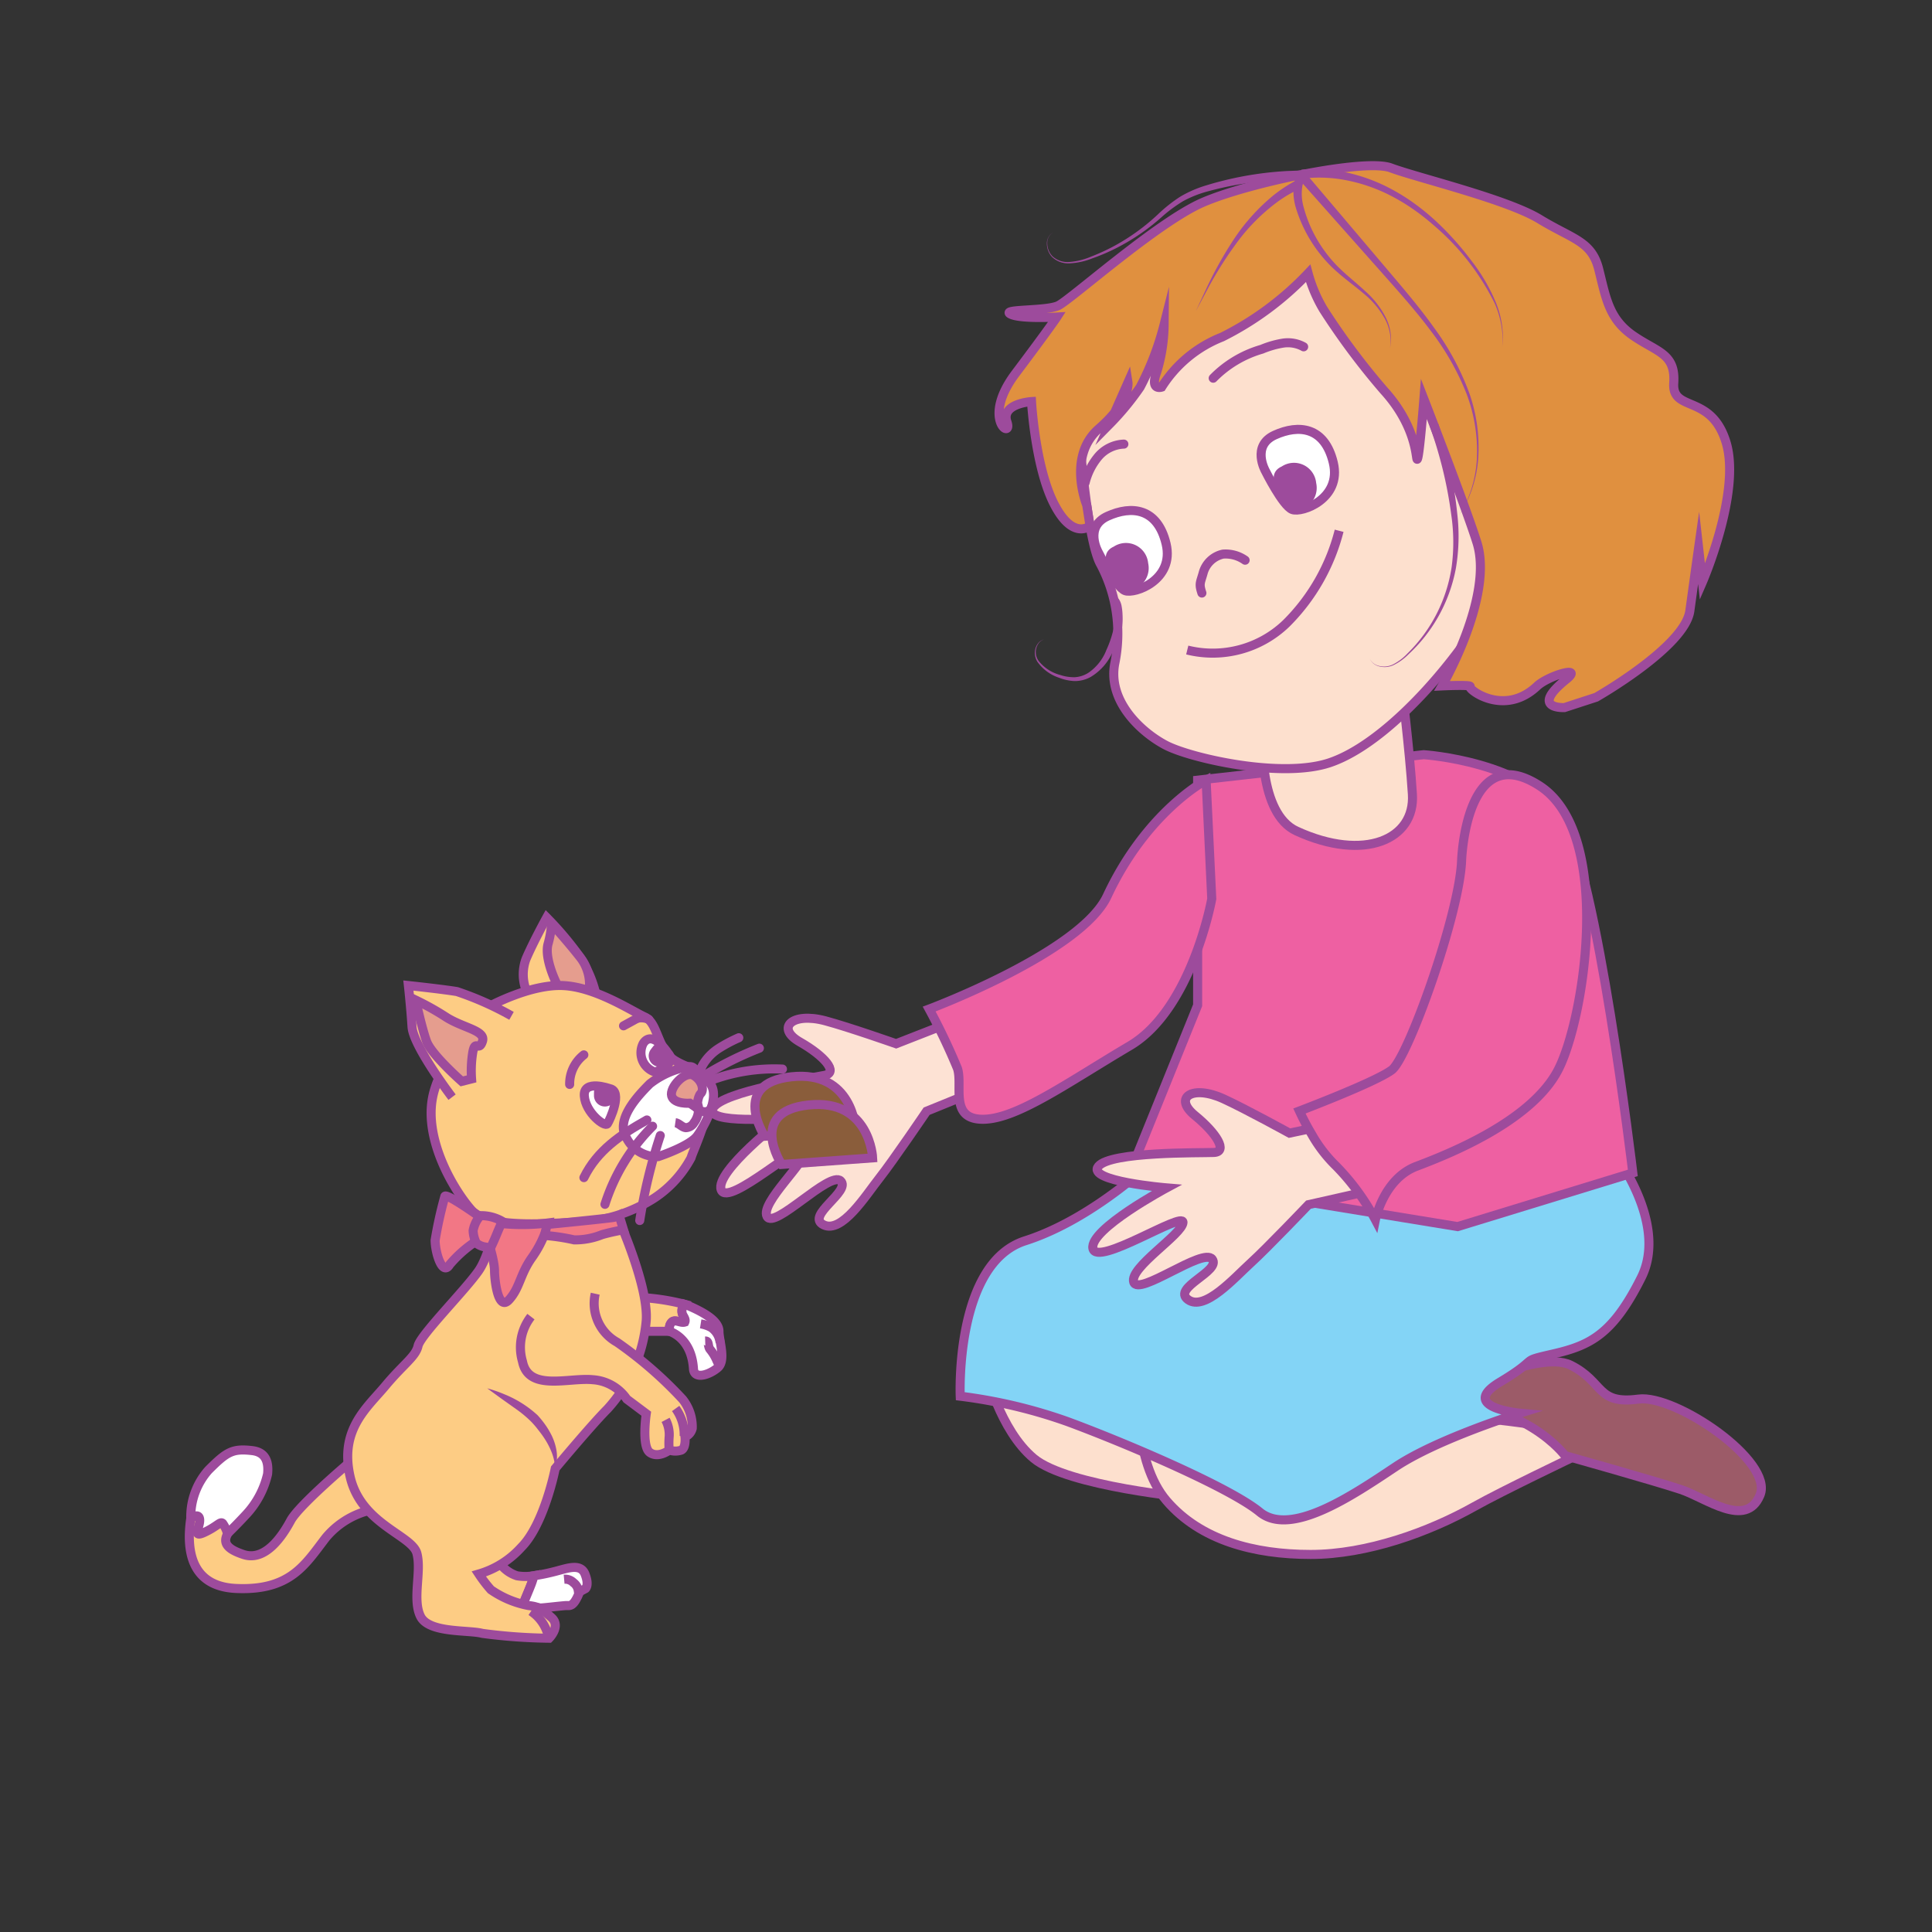 <svg id="word" xmlns="http://www.w3.org/2000/svg" viewBox="0 0 160 160"><rect x="0" y="0" width="160" height="160" fill="#333333" stroke="none"/><defs><style>.cls-1{fill:#fde0ce;}.cls-1,.cls-10,.cls-11,.cls-12,.cls-13,.cls-14,.cls-15,.cls-16,.cls-2,.cls-3,.cls-4,.cls-5,.cls-6,.cls-7,.cls-8{stroke:#9d4b9c;stroke-miterlimit:10;stroke-width:0.75px;}.cls-2{fill:#9c5b68;}.cls-3{fill:#83d4f6;}.cls-4{fill:#fde2d4;}.cls-5{fill:#fdcc84;}.cls-6{fill:#e59d8e;}.cls-11,.cls-7{fill:#ecc973;}.cls-8{fill:#fff;}.cls-9{fill:#9d4b9c;}.cls-10,.cls-12{fill:none;}.cls-11,.cls-12{stroke-linecap:round;}.cls-13{fill:#f27785;}.cls-14{fill:#ee60a2;}.cls-15{fill:#8a5d3b;}.cls-16{fill:#e0903f;}</style></defs><path class="cls-1" d="M81.631,113.521s1.17,4.915,3.978,7.255,13.106,3.276,13.106,3.276l-.234-5.148Z"/><path class="cls-1" d="M94.268,114.691s-.468,6.319,2.341,9.595,7.254,4.447,11.935,4.447,9.829-1.872,13.573-3.979c2.253-1.267,8.425-4.212,8.425-4.212s2.341-1.4-2.34-2.34-16.85-1.638-16.85-1.638Z"/><path class="cls-2" d="M118.841,116.1s8.425-4.446,11.233-3.042,2.107,3.276,5.617,2.808c3.051-.406,11.233,5.149,10.063,7.957s-4.446.234-6.553-.468-9.595-2.808-9.595-2.808S126.33,116.1,118.841,116.1Z"/><path class="cls-3" d="M133.351,95.033s4.914,6.085,2.574,10.765-4.213,5.617-7.255,6.319-.936.234-4.446,2.34,1.638,2.575,1.638,2.575-6.787,2.106-10.3,4.446-8.659,5.851-11.234,3.744-11.467-5.85-15.913-7.488a41.735,41.735,0,0,0-8.893-2.107s-.468-11,5.382-12.871,11-7.021,11-7.021Z"/><path class="cls-4" d="M78.645,84.707l-4.432,1.732s-3.955-1.39-5.866-1.9c-2.756-.741-4.138.591-2.1,1.753s3.2,2.521,2.051,2.762-8.441,1.32-9.243,2.706,5.862.833,5.862.833-5.74,4.434-5.191,5.945,6.9-4.327,7.006-3.344-3.792,4.419-3.21,5.544,5.2-3.8,6.095-2.942-2.936,2.885-1.417,3.637S71.694,99,72.82,97.573s3.919-5.547,3.919-5.547l5.318-2.165S81.629,85.08,78.645,84.707Z"/><path class="cls-5" d="M43.667,82.221a3.656,3.656,0,0,1-.1-2.813c.6-1.407,1.708-3.417,1.708-3.417a25.969,25.969,0,0,1,2.713,3.216,9.422,9.422,0,0,1,1.306,2.913"/><path class="cls-6" d="M46.079,81.417s-1.005-2.009-.7-3.215a8.2,8.2,0,0,0,.3-1.708s1.2,1.306,2.311,2.713a3.637,3.637,0,0,1,.8,2.813"/><path class="cls-7" d="M47.837,131.906l.164-.089C48.073,131.582,47.837,131.906,47.837,131.906Z"/><path class="cls-5" d="M43.4,132.829a.355.355,0,0,1,.035-.261l.372-.9c.059-.145.119-.291.175-.437.093-.242.171-.489.242-.738a4.1,4.1,0,0,1-1.409.006,2.767,2.767,0,0,1-1.356-.955l-.653-1s-2.06.954-2.261,1,0,1.307.1,1.457a13.289,13.289,0,0,0,2.412,1.507c.245.062,1.477.29,2.461.46A.423.423,0,0,1,43.4,132.829Z"/><path class="cls-8" d="M48.456,130.382c-.351-.905-1.373-.536-2.327-.285a16.517,16.517,0,0,1-1.907.4c-.071.249-.149.5-.242.738-.056.146-.116.292-.175.437l-.372.9a.355.355,0,0,0-.035.261.423.423,0,0,0,.118.139c.63.109,1.158.193,1.256.193.252,0,1.893-.2,2.144-.2s.519.1.921-.754a3.363,3.363,0,0,0,.164-.39l-.181.44s.253-.675.181-.44l.489-.263S48.808,131.286,48.456,130.382Z"/><path class="cls-5" d="M55.692,109.448c.3-.176.689.146,1.02.04.111-.231-.132-.466-.213-.709a.979.979,0,0,1,.154-.773,18.451,18.451,0,0,0-3.943-.566l-.4,2.813h3.114a2.714,2.714,0,0,1,.021-.325A.639.639,0,0,1,55.692,109.448Z"/><path class="cls-8" d="M59.542,110.253c0-.8-1.105-1.507-2.512-2.11-.115-.049-.244-.094-.377-.137a.979.979,0,0,0-.154.773c.081.243.324.478.213.709-.331.106-.719-.216-1.02-.04a.639.639,0,0,0-.249.48,2.714,2.714,0,0,0-.021.325h0s1.842.469,2.009,3.115c.057.9,1.306.5,2.01-.1S59.542,111.057,59.542,110.253Z"/><path class="cls-5" d="M29.2,120.9s-4.421,3.717-5.124,5.023-2.11,3.416-3.919,2.814-1.909-1.307-.5-2.713,3.416-4.622,1.708-5.526-4.723,1.507-5.325,4.019-1,6.832,3.516,7.033,5.727-2.01,7.435-4.22a6.856,6.856,0,0,1,4.522-2.411L29.1,120.5"/><path class="cls-5" d="M41.356,99.6s-.6,4.019-1.708,5.627-4.823,5.325-5.024,6.229-1.205,1.507-2.712,3.316S28.094,118.392,29,122.31s5.124,4.823,5.526,6.33-.4,3.818.3,5.225,4.019,1.1,5.125,1.406a45.267,45.267,0,0,0,5.526.4s1-1,.2-1.708-1.005-.9-1.909-1a8.1,8.1,0,0,1-3.115-1.307,11.532,11.532,0,0,1-1-1.306,7.589,7.589,0,0,0,3.517-2.21c1.909-1.909,2.813-6.531,2.813-6.531s3.014-3.617,4.321-4.923a12.478,12.478,0,0,0,3.215-7.335c.2-3.115-2.713-9.344-2.713-9.344Z"/><path class="cls-5" d="M49.294,107.139a3.679,3.679,0,0,0,1.808,4.019,33.218,33.218,0,0,1,5.426,4.722,3.647,3.647,0,0,1,.8,2.411.994.994,0,0,1-.6.7s.1.9-.3,1.1a1.567,1.567,0,0,1-1,0s-.905.7-1.608.2-.3-3.215-.3-3.215l-1.608-1.206a3.7,3.7,0,0,0-2.813-1.608c-2.01-.2-5.325,1-5.828-1.507a4.142,4.142,0,0,1,.7-3.717"/><path class="cls-9" d="M40.352,114.976a10.816,10.816,0,0,1,1.391.48,9.1,9.1,0,0,1,2.776,1.745,7.79,7.79,0,0,1,.573.7,6.011,6.011,0,0,1,.47.742,4.555,4.555,0,0,1,.522,1.471,3.307,3.307,0,0,1-.005,1.1,2.24,2.24,0,0,1-.1.4s-.011-.15-.045-.4a4.089,4.089,0,0,0-.265-.983,6.424,6.424,0,0,0-.671-1.24c-.142-.215-.313-.429-.477-.64a7.213,7.213,0,0,0-.541-.624,9.738,9.738,0,0,0-1.247-1.038l-1.2-.852C40.828,115.327,40.352,114.976,40.352,114.976Z"/><path class="cls-7" d="M55.121,117.588a2.619,2.619,0,0,1,.3,1.356,6.66,6.66,0,0,0,0,1.156"/><path class="cls-7" d="M55.955,116.646a3.73,3.73,0,0,1,.707,2.282"/><path class="cls-10" d="M58.4,111.057c.361-.011.182.445.423.713a3.75,3.75,0,0,1,.551.925l.26.552"/><path class="cls-10" d="M58.027,109.638a2.711,2.711,0,0,1,.873.3,1.749,1.749,0,0,1,.738,1.268"/><path class="cls-10" d="M45.409,135.506a3.407,3.407,0,0,0-1.431-2.07"/><path class="cls-5" d="M40.552,83.326s3.316-1.808,6.029-1.708,5.727,2.11,6.832,2.612,1.005,2.713,2.512,3.617,2.411.5,2.713,2.412-1.206,4.923-1.407,5.626A9.2,9.2,0,0,1,54.217,99.2a12.639,12.639,0,0,1-6.229,2.01c-1.608,0-7.436.7-8.943-1s-3.918-5.828-3.215-9.344S40.552,83.326,40.552,83.326Z"/><path class="cls-5" d="M37.438,90.862s-3.215-4.22-3.316-5.828-.3-3.416-.3-3.416,2.813.3,4.019.5a25.881,25.881,0,0,1,4.521,2.01"/><path class="cls-6" d="M38.242,89.555s-2.512-2.21-2.914-3.315-.9-3.416-.9-3.416a22.008,22.008,0,0,1,2.511,1.406c1.407.905,3.316,1.106,3.015,2.01s-.6-.2-.8.9a9.352,9.352,0,0,0-.1,2.211Z"/><path class="cls-8" d="M56.93,88.35a7.212,7.212,0,0,0-3.115,1.406c-1,1-2.914,3.015-1.909,4.522a2.8,2.8,0,0,0,2.612,1.507c.3-.1,2.613-.9,3.216-1.708s2.11-3.517.9-4.522S57.533,88.249,56.93,88.35Z"/><path class="cls-6" d="M57.131,91.364s-1.306.1-1.507-.6,1.1-2.11,1.808-1.708.9,1.206.6,1.507-.3,1.206-.3,1.206Z"/><path class="cls-8" d="M50.5,90.158s-2.21-.8-2.11.6,1.709,2.613,1.91,2.311S51.605,90.359,50.5,90.158Z"/><path class="cls-11" d="M47.177,89.807a3.047,3.047,0,0,1,1.173-2.448"/><path class="cls-10" d="M57.624,91.407c.112-.032.192.11.211.225a1.836,1.836,0,0,1-.362,1.348.82.82,0,0,1-.674.409c-.325-.028-.552-.367-.874-.413"/><path class="cls-9" d="M51,90.761a.905.905,0,0,1-1.809,0c0-.481-.03-.837.469-.837S51,90.091,51,90.761Z"/><path class="cls-8" d="M55.314,87.208s-1.271-1.979-2.044-.8a1.681,1.681,0,0,0,.981,2.376C54.593,88.667,56.071,88.037,55.314,87.208Z"/><path class="cls-9" d="M55.348,87.992a.905.905,0,0,1-1.439-1.1c.292-.383.483-.685.881-.382S55.754,87.459,55.348,87.992Z"/><path class="cls-12" d="M51.638,84.955l.868-.475a1.54,1.54,0,0,1,.418-.178,1.563,1.563,0,0,1,.8.12"/><path class="cls-12" d="M57.685,91.623c-.028.088.044.174.116.231a.914.914,0,0,0,.616.217.558.558,0,0,0,.5-.378"/><path class="cls-12" d="M53.573,92.749c-2.193,1.233-4.106,2.52-5.217,4.777"/><path class="cls-12" d="M54.043,93.268A15.945,15.945,0,0,0,50.1,99.737"/><path class="cls-12" d="M54.681,94.041a44.679,44.679,0,0,0-1.7,7.036"/><path class="cls-12" d="M57.929,88.854a3.049,3.049,0,0,1,.282-.681,4.09,4.09,0,0,1,1.306-1.344,12.2,12.2,0,0,1,1.667-.887"/><path class="cls-12" d="M58.223,89.216a.492.492,0,0,1,.2-.2,28.924,28.924,0,0,1,4.466-2.21"/><path class="cls-12" d="M58.651,89.556A14.985,14.985,0,0,1,64.8,88.535"/><path class="cls-10" d="M47.9,131.918a.993.993,0,0,0-.409-.852.967.967,0,0,0-.774-.28"/><path class="cls-13" d="M39.648,100.708S36.835,98.7,36.835,99.1a34.446,34.446,0,0,0-.8,3.617c0,1,.6,3.014,1.206,2.009a10.128,10.128,0,0,1,2.813-2.311c.3-.2.9,2.01.9,2.814s.3,3.416,1.206,2.411.9-2.11,1.909-3.517a8.963,8.963,0,0,0,1.34-2.846,17.324,17.324,0,0,1-4.053.033C40.452,101.01,39.648,100.708,39.648,100.708Z"/><path class="cls-13" d="M45.945,101.345s4.722-.469,4.923-.536a3.5,3.5,0,0,0,.4-.168l.368,1.206s-.971.167-1.775.4a5.96,5.96,0,0,1-2.311.435,16.8,16.8,0,0,0-2.445-.368l.2-.905Z"/><path class="cls-13" d="M39.782,100.675a2.563,2.563,0,0,0-.6,1.239,2.515,2.515,0,0,0,.268,1.038,1.471,1.471,0,0,0,.637.3l.368.067.2-.034s.2-.4.435-.971.5-1.172.5-1.172A3.485,3.485,0,0,0,39.782,100.675Z"/><path class="cls-8" d="M15.8,125.726s.7-.5.737.134-.67,1.541.4,1.039,1.306-.938,1.507-.737a2.928,2.928,0,0,1,.4.837s.67-.636,1.507-1.541a7.31,7.31,0,0,0,1.809-3.382c.1-.971-.134-1.809-1.273-1.943-1.635-.192-2.11.1-3.617,1.608A5.817,5.817,0,0,0,15.8,125.726Z"/><path class="cls-14" d="M117.905,62.5s8.577.558,11.467,5.148,5.851,29.487,5.851,29.487l-14.51,4.447L93.566,97.139l5.617-13.885V64.61Z"/><path class="cls-4" d="M111.447,92.863l-4.657.978s-3.672-2.023-5.471-2.844c-2.6-1.186-4.179-.1-2.36,1.383s2.738,3.013,1.568,3.062-8.543-.089-9.562,1.146,5.644,1.787,5.644,1.787-6.392,3.428-6.1,5.009,7.516-3.132,7.461-2.144-4.469,3.734-4.079,4.939,5.753-2.895,6.5-1.9-3.371,2.361-2,3.354,3.846-1.823,5.191-3.043,4.78-4.825,4.78-4.825l5.6-1.26S114.329,93.722,111.447,92.863Z"/><path class="cls-14" d="M121.044,71.266s.331-10.152,6.456-6.188,3.745,19.28,1.535,23.53-9.011,6.952-11.731,7.981-3.4,4.43-3.4,4.43a19.135,19.135,0,0,0-3.23-4.43,11.684,11.684,0,0,1-2.039-2.642,20.44,20.44,0,0,1-1.021-1.939s6.29-2.38,7.65-3.4S120.874,75.683,121.044,71.266Z"/><path class="cls-15" d="M63.331,94.1s-2.88-4.379,2.216-4.926,5.319,4.379,5.319,4.379Z"/><path class="cls-15" d="M64.736,96.437s-2.881-4.379,2.216-4.926S72.27,95.89,72.27,95.89Z"/><path class="cls-14" d="M76.95,83.566a52.269,52.269,0,0,1,2.341,4.914c.468,1.405-.7,4.213,2.106,4.213s7.021-3.042,12.169-6.085,6.787-12.169,6.787-12.169l-.468-9.829s-4.915,2.574-8.191,9.595C89.515,78.875,76.95,83.566,76.95,83.566Z"/><path class="cls-1" d="M104.565,60.865s-.382,6.495,2.809,7.957c5.616,2.575,9.829.7,9.595-3.042s-.936-9.361-.936-9.361Z"/><path class="cls-1" d="M89.424,36.559s.646,8.277,1.717,10.164a12.211,12.211,0,0,1,1.194,8.149c-.656,3.153,2.135,5.739,4.176,6.825s9.619,2.815,13.612,1.466C116.527,61,124.93,49.5,125.488,44.854s-2.574-14.948-5.285-17.437S108.95,18.941,104.1,21.16,89.087,33.167,89.424,36.559Z"/><path class="cls-8" d="M104.8,39.013s-1.2-2.09.774-2.985,4.128-.7,4.844,2.291-2.622,4.191-3.407,3.875S104.8,39.013,104.8,39.013Z"/><path class="cls-12" d="M107.962,28.721a2.685,2.685,0,0,0-1.738-.3,7.752,7.752,0,0,0-1.725.5,9.216,9.216,0,0,0-4.027,2.4"/><path class="cls-12" d="M103.115,46.394a2.811,2.811,0,0,0-1.826-.506,2.184,2.184,0,0,0-1.659,1.6c-.222.782-.35.854-.094,1.625"/><path class="cls-16" d="M108.333,22.633a25.433,25.433,0,0,1-7.121,5.277A10.423,10.423,0,0,0,96.2,32.061s-1,.334-.4-1.261a13.783,13.783,0,0,0,.608-3.926,23.553,23.553,0,0,1-1.989,5.191A22.352,22.352,0,0,1,91.88,35.14l1.534-3.471S93.654,33.183,91,35.5s-1,6.334-1,6.334l.27,1.717s-1.421,1.24-2.985-1.835-1.859-8.46-1.859-8.46-2.56.159-2.034,1.683-2.2-.14.714-4.017,3.422-4.666,3.422-4.666-3.03.181-3.844-.247,2.941-.23,3.945-.693,8.174-6.883,11.947-8.536,13.474-3.68,15.608-2.876,9.6,2.583,12.323,4.247,4.3,1.8,4.89,4.137.826,4.106,2.837,5.5,3.544,1.474,3.378,3.936,3.136.838,4.352,4.972-1.975,11.5-1.975,11.5l-.317-2.832s-.317,2.24-.726,5.221-7.759,7.158-7.759,7.158l-2.629.856s-2.936.147.156-2.34c1.488-1.2-1.518-.292-2.42.561-2.743,2.593-5.764.233-5.549.049s-2.315-.065-2.315-.065,4.287-7.377,2.891-11.849c-.941-3.01-4.4-11.907-4.4-11.907s-.339,4.409-.522,4.928.187-2.363-2.782-5.631a58.813,58.813,0,0,1-5.021-6.725A11.88,11.88,0,0,1,108.333,22.633Z"/><path class="cls-9" d="M105.7,40.389s-.711-1.236.445-1.756A1.847,1.847,0,0,1,109,40a1.872,1.872,0,0,1-1.989,2.271C106.549,42.082,105.7,40.389,105.7,40.389Z"/><path class="cls-8" d="M90.953,45.731s-1.2-2.089.775-2.984,4.127-.7,4.843,2.29-2.622,4.191-3.406,3.875S90.953,45.731,90.953,45.731Z"/><path class="cls-9" d="M91.786,47.028s-.711-1.235.445-1.756a1.847,1.847,0,0,1,2.855,1.367A1.872,1.872,0,0,1,93.1,48.91C92.635,48.721,91.786,47.028,91.786,47.028Z"/><path class="cls-12" d="M93.073,36.779a2.936,2.936,0,0,0-2.122,1.039,5.361,5.361,0,0,0-1.086,2.155"/><path class="cls-9" d="M107.718,14.874l-1.056.006a27.754,27.754,0,0,0-6.629.966,9.311,9.311,0,0,0-2.029.8A11.88,11.88,0,0,0,96.178,18a17.682,17.682,0,0,1-3.791,2.577,16.579,16.579,0,0,1-1.941.825,5.793,5.793,0,0,1-1.85.406,1.951,1.951,0,0,1-1.484-.54,1.632,1.632,0,0,1-.413-1.142,1.023,1.023,0,0,1,.3-.715,1.043,1.043,0,0,1,.227-.161A1.091,1.091,0,0,0,87,19.42a.994.994,0,0,0-.271.71,1.575,1.575,0,0,0,.431,1.094,1.858,1.858,0,0,0,1.43.47,5.683,5.683,0,0,0,1.793-.452,16.653,16.653,0,0,0,1.892-.872,17.461,17.461,0,0,0,3.653-2.649,12.2,12.2,0,0,1,1.849-1.455,9.754,9.754,0,0,1,2.106-.911,27.964,27.964,0,0,1,3.917-.9c1.163-.181,2.144-.257,2.831-.295l1.077-.039Z"/><path class="cls-9" d="M107.563,15.665s-.2.093-.515.263a11.146,11.146,0,0,0-1.266.8,15.917,15.917,0,0,0-3.255,3.239,31.5,31.5,0,0,0-2.5,3.935l-1,1.878s.36-.772.9-1.931a32.017,32.017,0,0,1,2.3-4.1,16.442,16.442,0,0,1,3.177-3.526,11.926,11.926,0,0,1,1.3-.918c.331-.2.512-.3.512-.3Z"/><path class="cls-9" d="M108.047,14.836l-.076.174a2.709,2.709,0,0,0-.121.434,4.111,4.111,0,0,0,.123,1.75,10.889,10.889,0,0,0,.986,2.434,11.207,11.207,0,0,0,1.815,2.428c.732.738,1.574,1.383,2.3,2.067a7.321,7.321,0,0,1,1.675,2.145,4.075,4.075,0,0,1,.449,1.858,2.861,2.861,0,0,1-.093.721,2.893,2.893,0,0,0,.061-.72,4.013,4.013,0,0,0-.521-1.806,7.153,7.153,0,0,0-1.729-2.021c-.744-.642-1.612-1.246-2.4-1.975a11.552,11.552,0,0,1-3.15-4.96,4.783,4.783,0,0,1-.223-2.033,3.227,3.227,0,0,1,.144-.6c.045-.115.068-.177.068-.177Z"/><path class="cls-9" d="M108.173,14.4l3.346,3.946,3.43,4.046c1.252,1.48,2.608,3.057,3.816,4.752a21.9,21.9,0,0,1,2.9,5.366,13.563,13.563,0,0,1,.767,5.25,10.055,10.055,0,0,1-.881,3.637,8.754,8.754,0,0,1-.5.923l-.2.315.19-.32a8.443,8.443,0,0,0,.483-.931,10.013,10.013,0,0,0,.793-3.63,13.419,13.419,0,0,0-.871-5.159,21.6,21.6,0,0,0-2.982-5.23c-1.232-1.649-2.614-3.185-3.9-4.638l-3.521-3.966-3.435-3.87Z"/><path class="cls-9" d="M107.768,14.054s.36-.045,1.065-.056a12.481,12.481,0,0,1,2.8.314,14.316,14.316,0,0,1,3.691,1.4A16.513,16.513,0,0,1,117.2,16.9a19.391,19.391,0,0,1,1.76,1.454,25.029,25.029,0,0,1,2.973,3.338,14.779,14.779,0,0,1,1.951,3.368,7.848,7.848,0,0,1,.577,2.681,5.915,5.915,0,0,1-.033.769l-.029.271.021-.272a6.034,6.034,0,0,0,.009-.767,7.8,7.8,0,0,0-.653-2.638,20.314,20.314,0,0,0-5.067-6.471,19.373,19.373,0,0,0-1.765-1.37,16.455,16.455,0,0,0-1.854-1.1,13.82,13.82,0,0,0-3.584-1.233,11.758,11.758,0,0,0-2.653-.215c-.62.027-1.011.084-1.011.084Z"/><path class="cls-9" d="M119.12,35.1s.111.361.3.993.432,1.548.667,2.657a35.99,35.99,0,0,1,.6,3.822,16.048,16.048,0,0,1-.108,4.441,12.985,12.985,0,0,1-1.528,4.162,12.848,12.848,0,0,1-2.4,3.007,4.5,4.5,0,0,1-1.252.9,1.723,1.723,0,0,1-1.17.105,1.149,1.149,0,0,1-.787-.623,1.137,1.137,0,0,0,.8.591,1.675,1.675,0,0,0,1.134-.136,4.42,4.42,0,0,0,1.2-.918,12.642,12.642,0,0,0,3.642-7.139,15.55,15.55,0,0,0-.031-4.329,35.21,35.21,0,0,0-.7-3.738c-.265-1.082-.535-1.97-.736-2.587s-.329-.967-.329-.967Z"/><path class="cls-9" d="M92.512,49.459l.03.027a.832.832,0,0,1,.134.153,1.54,1.54,0,0,1,.21.55,4.6,4.6,0,0,1,.079.744,6.023,6.023,0,0,1-.027.954,4.8,4.8,0,0,1-.335,1.079c-.143.35-.3.723-.492,1.1a4.516,4.516,0,0,1-1.769,1.987,2.694,2.694,0,0,1-1.334.35,3.87,3.87,0,0,1-1.278-.267A3.561,3.561,0,0,1,85.91,54.8a1.393,1.393,0,0,1-.2-.885,1.264,1.264,0,0,1,.265-.643.882.882,0,0,1,.5-.318.862.862,0,0,0-.474.339,1.251,1.251,0,0,0,.015,1.442,3.382,3.382,0,0,0,1.8,1.166A3.576,3.576,0,0,0,89,56.084a2.336,2.336,0,0,0,1.141-.37,4.058,4.058,0,0,0,1.483-1.88,8.866,8.866,0,0,0,.654-2.031,6.7,6.7,0,0,0-.015-.831,3.788,3.788,0,0,0-.09-.623.859.859,0,0,0-.1-.273c.017.016.015,0-.02-.023l-.03-.025Z"/><path class="cls-10" d="M98.323,53.832a8.764,8.764,0,0,0,8.222-2.225,16.585,16.585,0,0,0,4.356-7.651"/></svg>